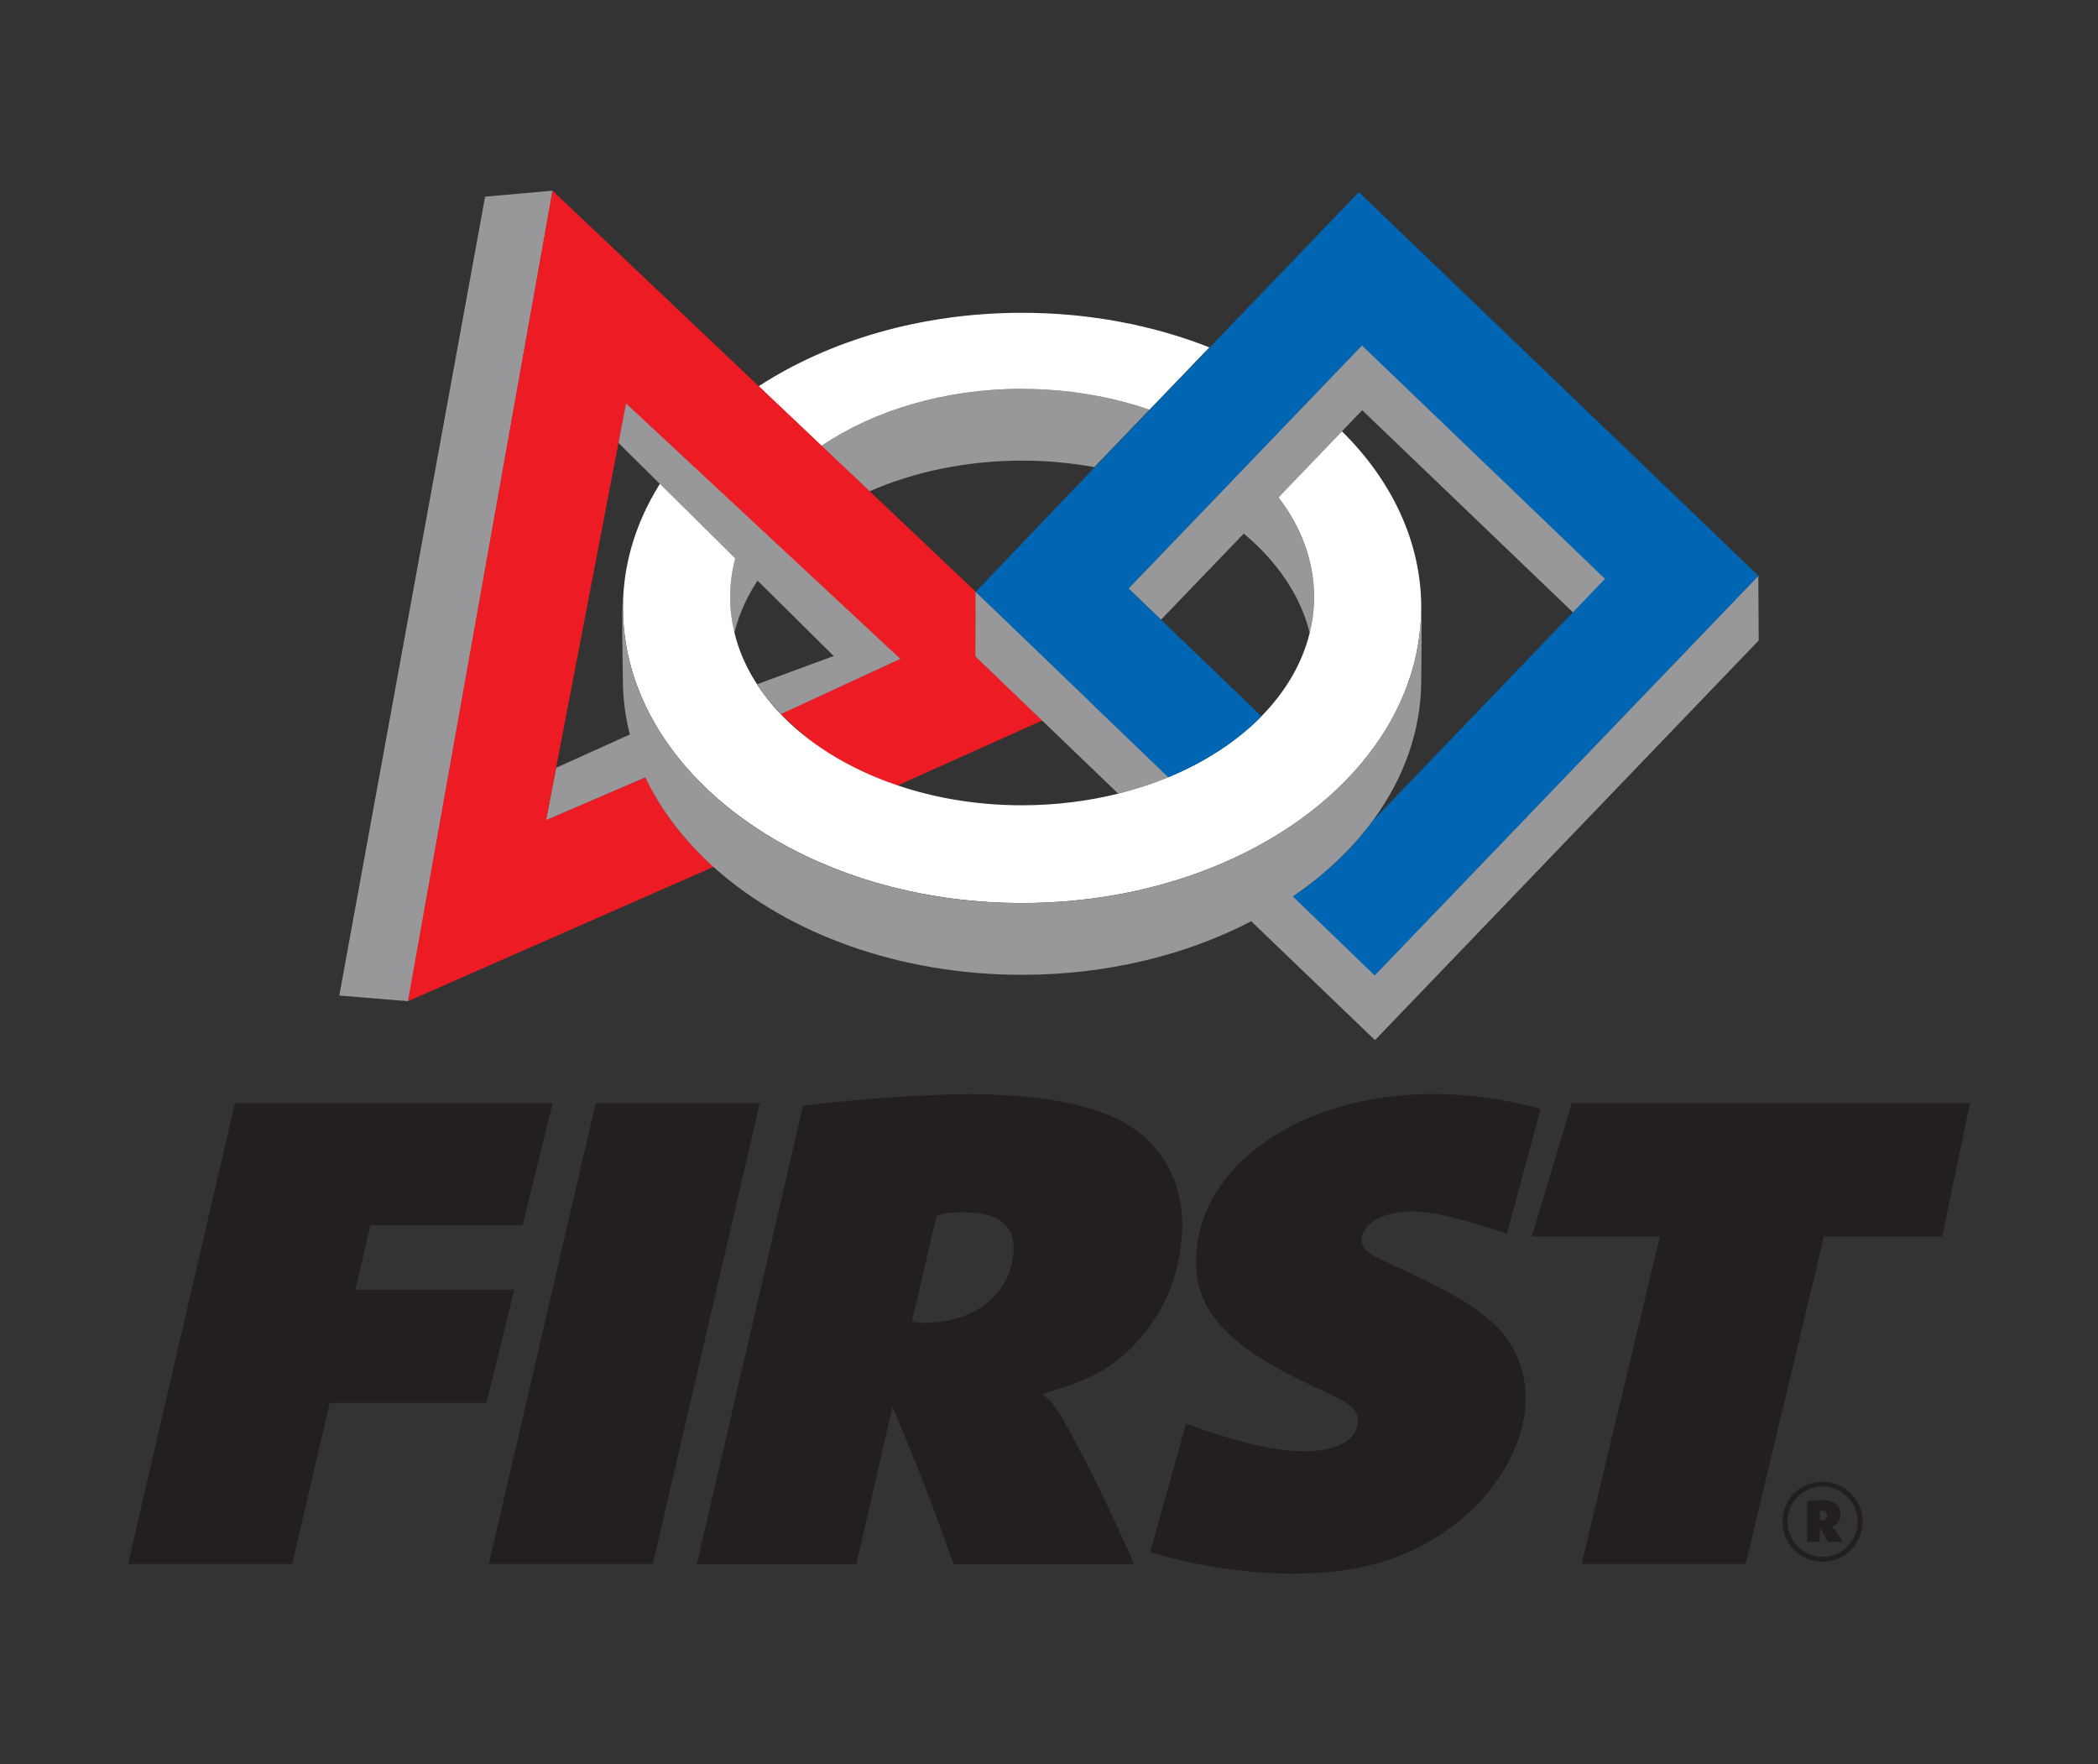 <?xml version="1.0" encoding="UTF-8"?>
<svg id="Layer_2" data-name="Layer 2" xmlns="http://www.w3.org/2000/svg" viewBox="0 0 262.12 220.44">
  <rect x="0" y="0" width="262.12" height="220.44" fill="#333333" stroke="none"/>
  <defs>
    <style>
      .cls-1 {
        fill: #231f20;
      }

      .cls-2 {
        fill: #fff;
      }

      .cls-3 {
        fill: #ed1c24;
      }

      .cls-4 {
        fill: none;
      }

      .cls-5 {
        fill: #98989a;
      }

      .cls-6 {
        fill: #0066b3;
      }
    </style>
  </defs>
  <g>
    <path class="cls-5" d="M127.69,57.55c3.12,0,6.15.29,9.04.81l6.88-7.17c-4.81-1.67-10.22-2.6-15.93-2.6-9.71,0-18.53,2.71-25.06,7.12l6,5.68c5.55-2.43,12.08-3.84,19.07-3.84Z"/>
    <path class="cls-2" d="M127.69,48.59c5.71,0,11.11.94,15.93,2.6l7.48-7.79c-6.98-2.75-14.95-4.32-23.41-4.32-12.62,0-24.13,3.47-32.91,9.18l7.85,7.44c6.54-4.41,15.35-7.12,25.06-7.12Z"/>
    <path class="cls-5" d="M91.75,79.07c.63-2.57,1.79-5.01,3.4-7.27l-3.01-3.05c-.6,1.88-.93,3.83-.93,5.84,0,1.53.19,3.02.55,4.48Z"/>
    <path class="cls-5" d="M69.48,95.93l-1.27,6.56,12.59-5.42c-.79-1.67-.95-3.85-1.41-5.62l-9.92,4.48Z"/>
    <polygon class="cls-5" points="60.61 24.57 42.39 124.38 51.01 125.09 69.05 23.82 60.61 24.57"/>
    <path class="cls-3" d="M121.91,82.01v-8.07l-13.24-12.55-6-5.68-7.85-7.44-25.79-24.45-18.06,101.27,38.2-16.8c-3.81-3.36-6.5-6.94-8.5-11.16l-12.44,5.33,1.25-6.53,8.06-42,.67-3.53,6.65,6.7,8.56,8.62,3.68,3.71,15.11,13.02-14.67,6.72c3.81,3.81,8.32,7.16,14.41,9.05l18.3-8.22-8.35-8Z"/>
    <path class="cls-4" d="M167.65,53.9c6.22,6.15,9.91,13.79,9.91,22.06,0,1.52-.14,3.01-.38,4.48.24,1.47.38,2.96.38,4.48,0,6.33-2.16,12.29-5.96,17.48l24.88-25.91-26.29-25.25-2.54,2.64Z"/>
    <path class="cls-4" d="M155.4,66.66l-10.29,10.72,12.54,12.05c2.96-3.04,5.04-6.55,5.97-10.35-1.14-4.69-4.05-8.95-8.22-12.42Z"/>
    <path class="cls-5" d="M163.62,79.07c.36-1.46.55-2.95.55-4.48,0-4.51-1.65-8.76-4.48-12.46l-4.34,4.5c4.17,3.47,7.13,7.75,8.28,12.44Z"/>
    <path class="cls-5" d="M171.79,121.8l-10.3-9.9c-1.64,1.13-3.41,2.17-5.25,3.12l15.55,14.93,47.94-49.93-.05-8.09-47.89,49.86Z"/>
    <path class="cls-5" d="M136.85,88.26l-8.48-8.14-6.49-6.2-.02,8.09,9.12,8.76,8.72,8.38c2.21-.55,4.33-1.25,6.33-2.08l-9.18-8.82Z"/>
    <polygon class="cls-5" points="170.19 43.1 163.37 50.2 155.83 58.05 150.71 63.39 140.98 73.52 145.05 77.43 155.4 66.66 159.73 62.15 167.65 53.9 170.19 51.25 196.55 76.53 200.63 72.29 170.19 43.1"/>
    <path class="cls-2" d="M167.65,53.9l-7.92,8.25c2.83,3.7,4.45,7.94,4.45,12.45,0,1.53-.2,3.02-.55,4.48-.93,3.79-3,7.31-5.97,10.35-3.04,3.11-7,5.73-11.62,7.65-2,.83-4.12,1.52-6.33,2.08-3.76.93-7.81,1.45-12.02,1.45-5.19,0-10.12-.77-14.58-2.17-6.08-1.9-11.3-4.94-15.11-8.75-1.39-1.39-2.59-2.88-3.58-4.45-1.22-1.94-2.13-4-2.65-6.16-.35-1.46-.55-2.95-.55-4.48,0-2.01.33-3.96.93-5.84l-9.11-9.22c-3.33,4.94-5.21,10.51-5.21,16.41,0,1.52.14,3.01.38,4.48.58,3.57,1.86,6.97,3.72,10.15.93,1.6,2.02,3.13,3.23,4.6,3.2,3.86,7.33,7.25,12.17,10.01,8.41,4.78,18.93,7.63,30.36,7.63,8,0,15.55-1.39,22.25-3.86,2.03-.75,3.98-1.6,5.84-2.54,4.32-2.18,8.15-4.85,11.35-7.91,5.37-5.12,8.95-11.32,10.06-18.08.24-1.47.38-2.96.38-4.48,0-8.27-3.68-15.91-9.91-22.06Z"/>
    <path class="cls-6" d="M136.81,88.32l9.15,8.79c4.61-1.92,8.61-4.51,11.65-7.62l-12.54-12.05-4.07-3.91,9.67-10.07,5.13-5.34,7.53-7.85,6.83-7.11,30.37,29.16-4.08,4.25-24.88,25.91c-2.62,3.59-6.02,6.78-10.04,9.53l10.22,9.86,47.95-49.93-49.93-47.94-18.7,19.48-7.48,7.79-6.88,7.17-14.8,15.49,14.93,14.4Z"/>
    <path class="cls-5" d="M94.61,85.48s.24.39.27.44c.73,1.16,1.74,2.23,2.69,3.29l14.92-6.89-34.28-31.92-.94,4.94,26.89,26.62-9.55,3.52Z"/>
    <path class="cls-5" d="M177.56,75.96c0,1.52-.14,3.01-.38,4.48-1.11,6.76-4.69,12.95-10.06,18.08-3.2,3.05-7.03,5.72-11.35,7.91-1.86.94-3.81,1.79-5.84,2.54-6.7,2.47-14.25,3.86-22.25,3.86-11.43,0-21.96-2.85-30.36-7.63-4.84-2.75-8.97-6.14-12.17-10.01-1.22-1.47-2.3-3.01-3.23-4.6-1.86-3.18-3.14-6.58-3.72-10.15-.24-1.47-.38-2.96-.38-4.48,0-.48.03-.95.06-1.42,0-.03-.01-.06-.02-.09-.24,1.47-.04,8.95-.04,10.47,0,2.41.32,4.75.92,7.03.46,1.77,1.1,3.5,1.89,5.18,2,4.22,5.01,8.09,8.81,11.45,9.15,8.07,22.89,13.21,38.25,13.21,10.66,0,20.53-2.48,28.64-6.69,1.84-.96,3.59-2,5.24-3.13,4.02-2.75,7.42-5.98,10.04-9.57,3.8-5.2,5.96-11.16,5.96-17.48,0-1.33.12-7.66-.01-10.17-.02-.34.01.77.01,1.21Z"/>
  </g>
  <g>
    <path class="cls-1" d="M29.35,137.81h39.69l-3.74,15.28h-19.02l-1.88,8.03h19.85l-3.46,14.16h-19.59l-4.7,20.12H15.99l13.36-57.59Z"/>
    <path class="cls-1" d="M74.43,137.81h20.5l-13.36,57.59h-20.5l13.36-57.59Z"/>
    <path class="cls-1" d="M100.3,138.16l1.32-.17c6.58-.78,14.77-1.29,19.28-1.29,7.52,0,13.36.86,17.78,2.68,5.64,2.33,9.03,7.43,9.03,13.56,0,5.27-1.79,10.28-5.17,14.16-2.92,3.37-5.55,5.01-11,6.65l-1.32.43c.56.43.75.61,1.04.86,1.6,1.81,6.4,11.14,10.44,20.38h-22.57c-2.92-8.2-3.76-10.36-7.62-19.69l-4.51,19.69h-19.94l13.26-57.25ZM115.44,165.27c6.58,0,11.19-3.89,11.19-9.41,0-2.94-2.16-4.4-6.4-4.4-1.22,0-1.88.09-3.2.35l-3.1,13.3c.66.09.75.17,1.5.17Z"/>
    <path class="cls-1" d="M196.38,137.81h49.75l-3.48,16.67h-14.77l-9.78,40.92h-20.5l9.78-40.92h-16l5-16.67Z"/>
    <path class="cls-1" d="M227.7,185.12c2.76,0,5.01,2.22,5.01,4.99s-2.22,5.01-5.01,5.01-4.99-2.19-4.99-5.01,2.2-4.99,4.99-4.99ZM227.7,194.49c2.44,0,4.39-1.95,4.39-4.37s-1.95-4.39-4.39-4.39-4.37,1.95-4.37,4.37,1.93,4.39,4.37,4.39ZM225.77,187.55c.25-.02.29-.04.79-.08.5-.04.71-.06.93-.06,1.64,0,2.45.64,2.45,1.86,0,.73-.31,1.18-.97,1.43l-.08.02c.06.04.08.06.1.1.17.16.75,1.03,1.24,1.82h-1.87c-.39-.72-.5-.91-.99-1.72v1.72h-1.6v-5.08ZM227.57,189.95c.44,0,.7-.21.7-.62s-.23-.6-.68-.6c-.1,0-.12,0-.21.02v1.18c.08.02.12.02.19.02Z"/>
    <path class="cls-1" d="M143.7,193.94c5.76,1.71,12.07,2.67,17.96,2.67,8,0,14.11-1.81,19.37-5.61,5.83-4.15,9.59-10.53,9.59-16.32,0-3.89-1.69-7.43-4.7-9.93-2.35-1.9-4.8-3.37-9.78-5.7l-4.04-1.9c-1.32-.69-1.98-1.38-1.98-2.16,0-2.07,2.63-3.63,6.21-3.63,2.67,0,5.86.78,11.95,2.77l4.2-15.59c-4.55-1.24-8.99-1.86-13.43-1.86-16.74,0-29.63,9.15-29.63,20.98,0,6.22,4.14,10.62,14.48,15.46,4.89,2.24,5.74,2.85,5.74,4.4,0,2.33-2.54,3.8-6.68,3.8-3.67,0-8.37-1.12-14.77-3.45h0s-4.5,16.06-4.5,16.06Z"/>
  </g>
</svg>